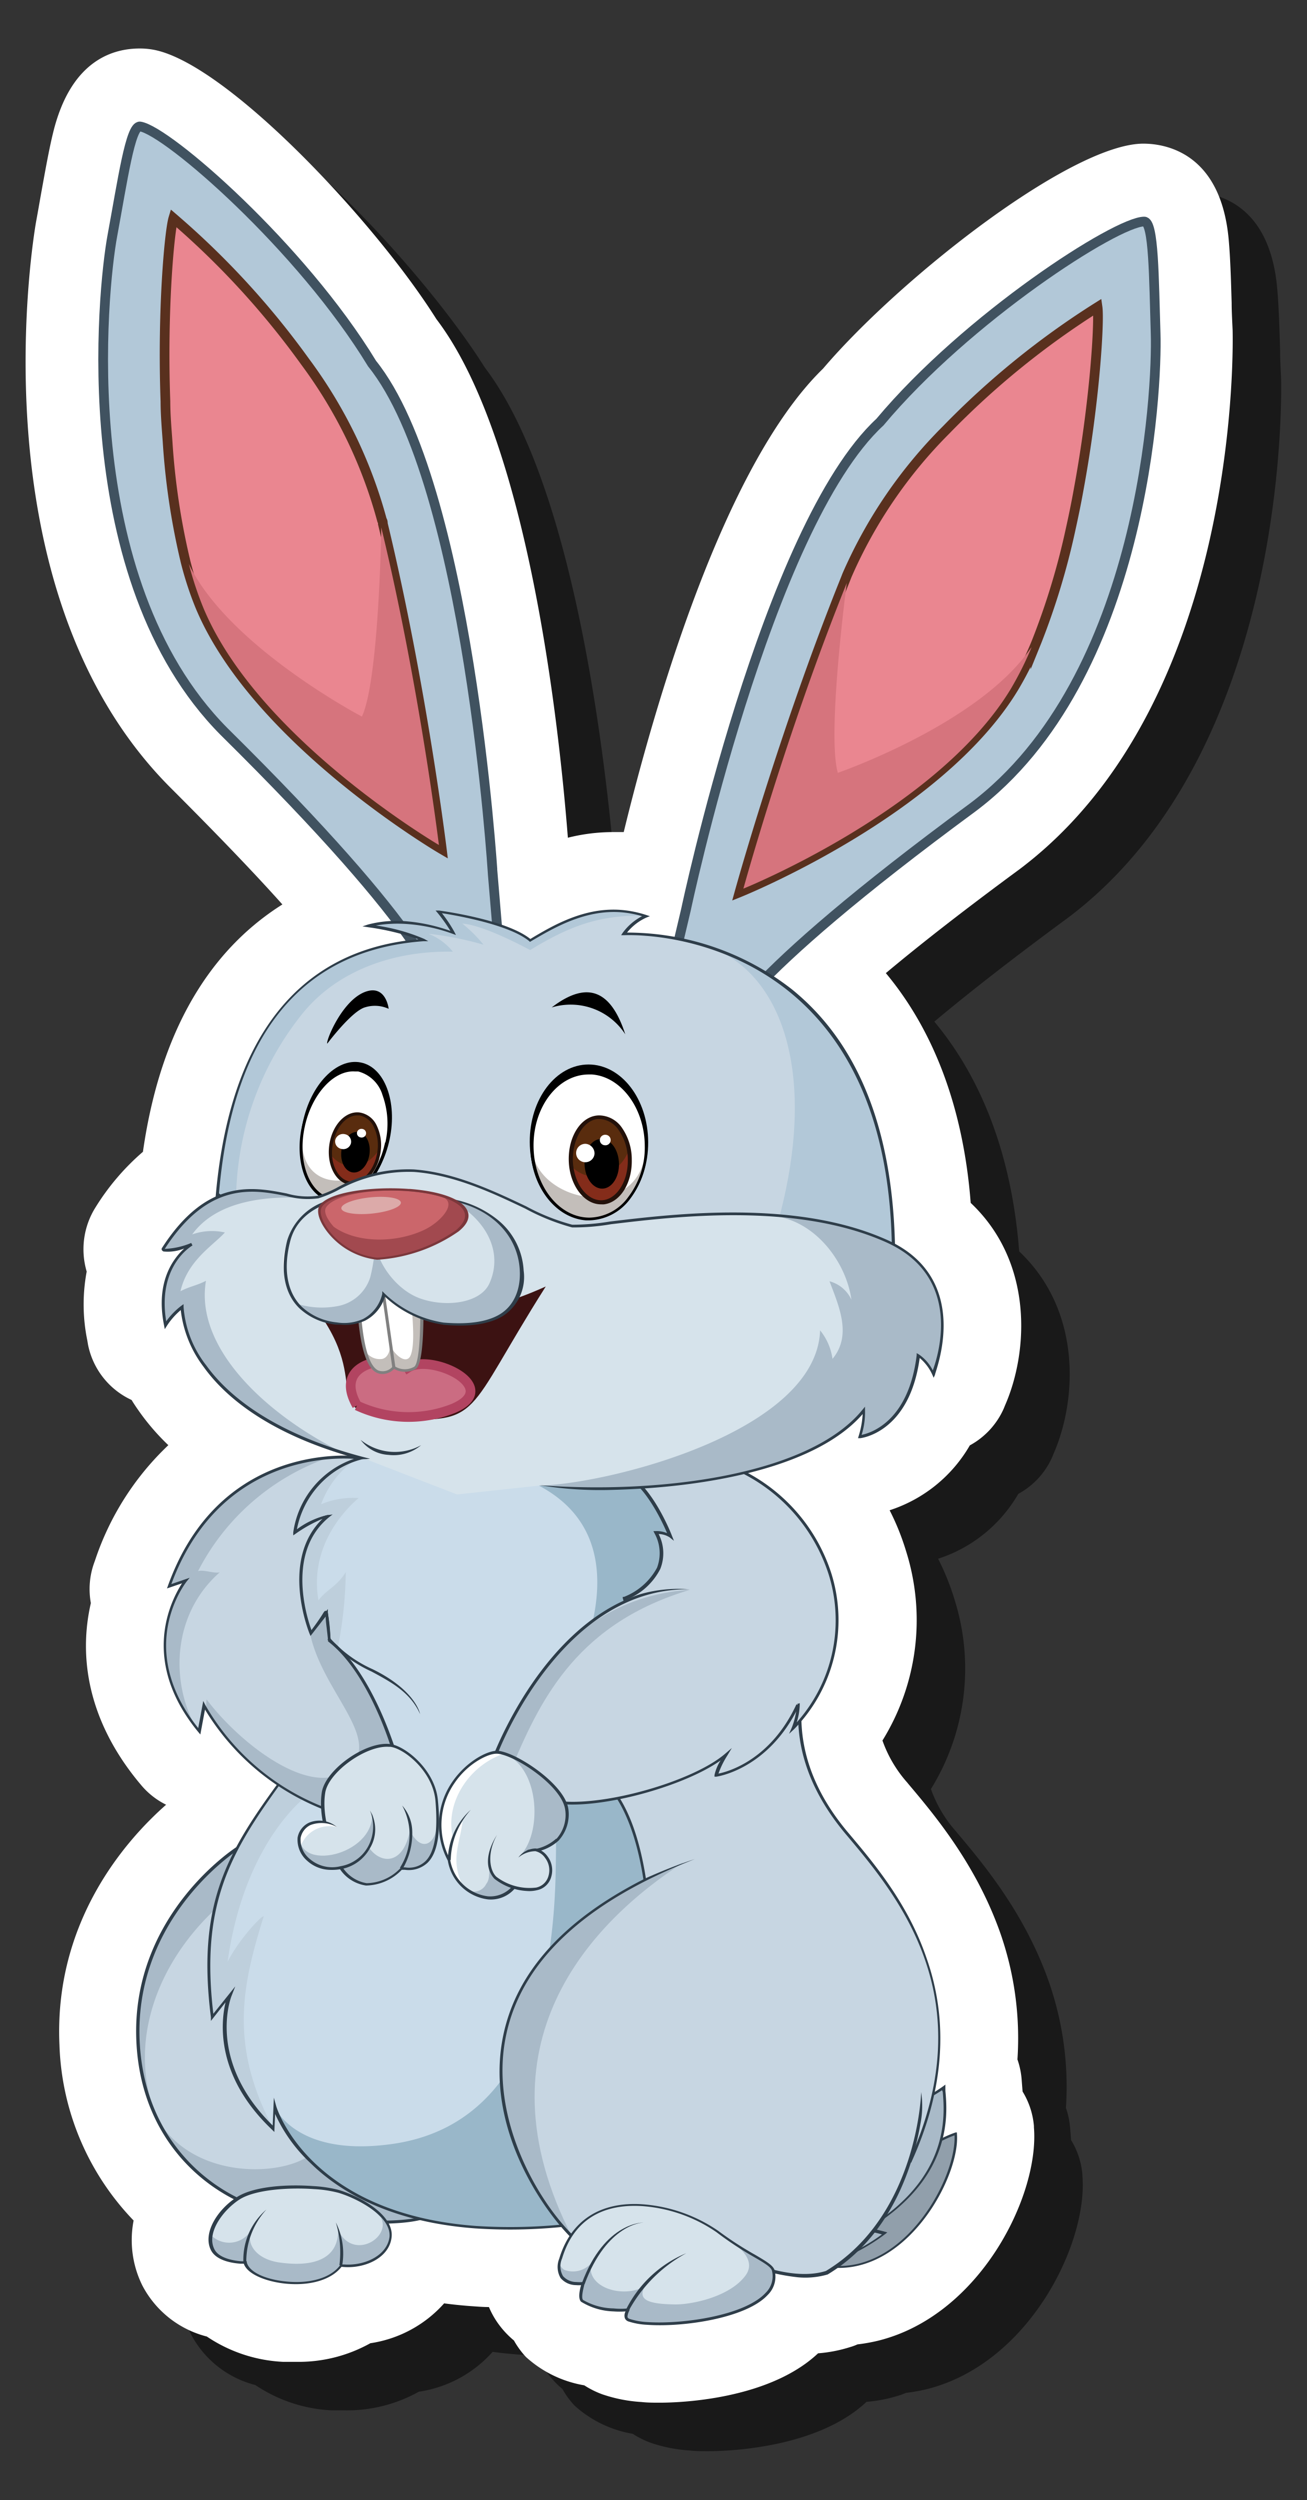 <svg id="a814d6a6-f078-4a60-9b36-416c367ff184" data-name="Layer 1" xmlns="http://www.w3.org/2000/svg" width="134.78" height="257.76" viewBox="0 0 134.78 257.76">
  <rect x="0" y="0" width="134.78" height="257.76" fill="#333333" stroke="none"/>
  <defs>
    <style>
      .b4d87698-472d-4a54-857d-a5c305b5c398 {
        opacity: 0.5;
      }

      .fc9b9785-c428-447a-9c24-c1fe8637df2d {
        fill: #fff;
      }

      .f9c5b59e-2ccf-4ef3-88a2-cec05c1b6fab {
        fill: #919fab;
      }

      .af791df4-89e0-463b-8bf4-d0ac120838da {
        fill: #2e3d49;
      }

      .a9a595e6-40ed-4d10-a8f1-c4f4076c5149 {
        fill: #a9bac8;
      }

      .aa6e55ff-e6f0-48eb-848a-b06d488d976b, .eb0e5e57-e1f2-4f7a-8457-cda76b971d85 {
        fill: #b2c8d8;
      }

      .aa6e55ff-e6f0-48eb-848a-b06d488d976b {
        stroke: #405260;
      }

      .aa6e55ff-e6f0-48eb-848a-b06d488d976b, .aaee922a-c5c8-4ff3-ac2a-671a6107e586, .b65e6780-47d2-4b6d-aa22-e4ee691a0262 {
        stroke-miterlimit: 10;
      }

      .b65e6780-47d2-4b6d-aa22-e4ee691a0262 {
        fill: #ea8690;
        stroke: #59301e;
      }

      .ee9f02e4-ecd6-473f-ba06-1261f79f8802 {
        fill: #d6747d;
      }

      .b5751130-b02a-4126-8a03-df0fda2952af {
        fill: #c7d6e2;
      }

      .e6d067e0-9550-4d58-804b-52799a1c6d3a {
        fill: #99b7c9;
      }

      .f6908e57-3b66-4380-b27c-b637a9f5dda2 {
        fill: #cadcea;
      }

      .aeb1a239-1022-42fa-8b61-d3fcde50296c {
        fill: #becfdc;
      }

      .a1c892b0-8e89-456e-a225-f649b279c9ef {
        fill: #d6e3eb;
      }

      .b9456db2-6531-447f-b397-57bec560af83 {
        fill: #8a96a1;
      }

      .abdb862f-b1a5-4c0d-aab9-1f5f463348bd {
        fill: #c3beba;
      }

      .b1240caf-9796-4287-8ed4-79181cacb7f7 {
        fill: #592c0e;
      }

      .a2e7f4aa-5ca7-498d-baa2-40daf3213652 {
        fill: #842c1a;
      }

      .bff3c3fd-df54-482c-a834-3e06798b0732 {
        fill: #23110a;
      }

      .ac5e29c6-20d2-48a7-86e2-decbf4593d0c {
        fill: #f1d8be;
      }

      .a2e2486e-376f-49cb-8d12-e678b8fcabb6 {
        fill: #3c1212;
      }

      .aaee922a-c5c8-4ff3-ac2a-671a6107e586 {
        fill: #cb6c82;
        stroke: #b24461;
      }

      .a1324f9f-3f11-404f-b110-abb20fd6dfd7 {
        fill: gray;
      }

      .bc989d07-a66a-4a65-9f6b-ce7ccc219a51 {
        fill: #a2494f;
      }

      .e9340681-ca0b-43b7-91ed-9c8924df5e4d {
        fill: #cb666b;
      }

      .be60a17a-e919-487d-9987-275ac62e805d {
        fill: #dcaaa9;
      }

      .e7a5ed47-2391-44c5-a6e9-fd06ec3a17d6 {
        fill: #7b373b;
      }
    </style>
  </defs>
  <g>
    <path class="b4d87698-472d-4a54-857d-a5c305b5c398" d="M73.05,252.72c-.66,0-1.3,0-1.9-.07a15.29,15.29,0,0,1-4.06-.8,9.31,9.31,0,0,1-1.84-.92,11.87,11.87,0,0,1-6-2.91A8.55,8.55,0,0,1,58,246.31a9.34,9.34,0,0,1-1.58-1.68,8.72,8.72,0,0,1-1-1.77c-.66,0-1.3-.06-1.92-.1-.91-.07-1.81-.16-2.7-.28a12.67,12.67,0,0,1-7.61,4.11,15.17,15.17,0,0,1-7.61,1.92c-.45,0-.91,0-1.38,0a15.38,15.38,0,0,1-7.87-2.61,10.4,10.4,0,0,1-6.66-5.28,10.55,10.55,0,0,1-.89-6.68,27.35,27.35,0,0,1-7.65-18.13c-.56-12.63,6.75-21,11-24.74a7.94,7.94,0,0,1-2.62-2.08l-.21-.25c-5.29-6.43-6.19-13-4.93-18.46a8,8,0,0,1,.34-4.15l.1-.28A28.93,28.93,0,0,1,22.36,154a23.85,23.85,0,0,1-2.93-3.37c-.31-.44-.6-.86-.86-1.29a8,8,0,0,1-4.5-5.74l-.08-.38a18.35,18.35,0,0,1-.06-7.08,8.12,8.12,0,0,1,.91-6.62,24.73,24.73,0,0,1,4.89-5.73c2-14,8-21.48,14.38-25.5C30.94,94.69,27,90.63,22.45,86.08,2,65.43,8.66,28.19,8.73,27.81c.17-.92.33-1.85.49-2.75.43-2.37.82-4.6,1.26-6.39C12.22,11.54,16.3,10,19.41,10a7.64,7.64,0,0,1,1.26.1C28.08,11.28,43.5,27.58,50,37.9,59.5,50.37,62.67,80,63.56,91.37a19.07,19.07,0,0,1,4.67-.58c.36,0,.73,0,1.09,0C72.39,78.17,79.54,53.05,89.88,43c7.89-9.27,25.52-23.14,33-23.19,2.4,0,8,1,8.82,9.84.17,1.85.24,4.15.31,6.59,0,.92.06,1.87.1,2.81,0,.38,1.14,38.2-22,55.59q-8.16,6-13.76,10.69c5,6,8,14,8.75,23.69,6.52,6.16,5.94,15.41,3.54,20.88l-.13.32a8,8,0,0,1-3.5,3.8,14.82,14.82,0,0,1-8.27,6.69,25.38,25.38,0,0,1,1.7,4.23A23.6,23.6,0,0,1,96,184.45a13.09,13.09,0,0,0,2.57,4.35l.07.09c2.78,3.29,7,8.34,9.48,15.32a32.81,32.81,0,0,1,1.8,13.12,8.21,8.21,0,0,1,.44,2.16l.09,1.15a8.07,8.07,0,0,1,1.17,3.56v.14c.58,7-5.56,19.42-16.11,22a18.27,18.27,0,0,1-2.09.37,5.34,5.34,0,0,1-.76.28,14.73,14.73,0,0,1-3.3.64C84.23,252.46,74.93,252.72,73.05,252.72Z"/>
    <path class="fc9b9785-c428-447a-9c24-c1fe8637df2d" d="M68.05,247.72c-.66,0-1.3,0-1.9-.07a15.29,15.29,0,0,1-4.06-.8,9.31,9.31,0,0,1-1.84-.92,11.87,11.87,0,0,1-6-2.91A8.55,8.55,0,0,1,53,241.31a9.34,9.34,0,0,1-1.58-1.68,8.72,8.72,0,0,1-1-1.77c-.66,0-1.3-.06-1.92-.1-.91-.07-1.81-.16-2.7-.28a12.67,12.67,0,0,1-7.61,4.11,15.17,15.17,0,0,1-7.61,1.92c-.45,0-.91,0-1.38,0a15.38,15.38,0,0,1-7.87-2.61,10.4,10.4,0,0,1-6.66-5.28,10.55,10.55,0,0,1-.89-6.68,27.35,27.35,0,0,1-7.65-18.13c-.56-12.63,6.75-21,11-24.74a7.94,7.94,0,0,1-2.62-2.08l-.21-.25c-5.29-6.43-6.19-13-4.93-18.46a8,8,0,0,1,.34-4.15l.1-.28A28.93,28.93,0,0,1,17.36,149a23.85,23.85,0,0,1-2.93-3.37c-.31-.44-.6-.86-.86-1.29a8,8,0,0,1-4.5-5.74L9,138.18a18.35,18.35,0,0,1-.06-7.08,8.12,8.12,0,0,1,.91-6.62,24.73,24.73,0,0,1,4.89-5.73c2-14,8-21.48,14.38-25.5C25.94,89.69,22,85.63,17.45,81.08-3,60.43,3.66,23.19,3.73,22.81c.17-.92.33-1.85.49-2.75.43-2.37.82-4.6,1.26-6.39C7.22,6.54,11.3,5,14.41,5a7.64,7.64,0,0,1,1.26.1C23.08,6.28,38.5,22.58,45,32.9,54.5,45.37,57.67,75,58.56,86.37a19.07,19.07,0,0,1,4.67-.58c.36,0,.73,0,1.09,0C67.39,73.17,74.54,48.05,84.88,38c7.89-9.27,25.52-23.14,33-23.19,2.4,0,8,1,8.82,9.84.17,1.85.24,4.15.31,6.59,0,.92.06,1.87.1,2.81,0,.38,1.14,38.2-22,55.59q-8.16,6-13.76,10.69c5,6,8,14,8.75,23.69,6.52,6.16,5.94,15.41,3.54,20.88l-.13.32a8,8,0,0,1-3.5,3.8,14.82,14.82,0,0,1-8.27,6.69,25.38,25.38,0,0,1,1.7,4.23A23.6,23.6,0,0,1,91,179.45a13.09,13.09,0,0,0,2.57,4.35l.07.09c2.78,3.29,7,8.34,9.48,15.32a32.81,32.81,0,0,1,1.8,13.12,8.21,8.21,0,0,1,.44,2.16l.09,1.15a8.07,8.07,0,0,1,1.17,3.56v.14c.58,7-5.56,19.42-16.11,22a18.27,18.27,0,0,1-2.09.37,5.34,5.34,0,0,1-.76.28,14.73,14.73,0,0,1-3.3.64C79.23,247.46,69.93,247.72,68.05,247.72Z"/>
    <g>
      <g>
        <path class="f9c5b59e-2ccf-4ef3-88a2-cec05c1b6fab" d="M89.11,228.34a15.38,15.38,0,0,1-4,5.29C93.22,235,98.91,224.44,98.55,220a15.35,15.35,0,0,0-1.61.67Z"/>
        <path class="af791df4-89e0-463b-8bf4-d0ac120838da" d="M97.18,220.43a1.48,1.48,0,0,1-.27.12h0L89,228.25l0,.05a15.44,15.44,0,0,1-4,5.24l-.19.16.25,0a8.57,8.57,0,0,0,3.53-.13C94.94,232,99,223.72,98.68,220l0-.14-.14,0A11.31,11.31,0,0,0,97.18,220.43Zm-8.62,12.95a8.57,8.57,0,0,1-3.19.17,15.87,15.87,0,0,0,3.85-5.15L97,220.77l.28-.12a10.74,10.74,0,0,1,1.15-.49C98.62,223.89,94.68,231.86,88.56,233.38Z"/>
        <path class="a9a595e6-40ed-4d10-a8f1-c4f4076c5149" d="M93.26,216.26a8.09,8.09,0,0,0-4.71,1.88s2.32,9.11-3.45,15.32a19.89,19.89,0,0,0,6.1-3.15s-.61-.17-1.84-.44c9.23-5.52,8.07-12.47,7.93-14.61a19.72,19.72,0,0,1-4.17,2.18A2.16,2.16,0,0,1,93.26,216.26Z"/>
        <path class="af791df4-89e0-463b-8bf4-d0ac120838da" d="M93.22,217.27a2.16,2.16,0,0,1,.15-1l.08-.18h-.2a9.17,9.17,0,0,0-1.47.23,8.09,8.09,0,0,0-3.32,1.68l0,0v.07c0,.09,2.25,9.12-3.41,15.21l-.29.31.42-.11a20.44,20.44,0,0,0,6.14-3.17l.18-.15-.22-.06s-.53-.15-1.56-.38c8.5-5.22,8-11.7,7.77-14.15,0-.16,0-.29,0-.42l0-.23-.19.15A18.57,18.57,0,0,1,93.22,217.27Zm4-1.58c.2,2.44.73,8.92-7.9,14.08l-.26.15.29.07c.79.17,1.32.3,1.6.38a20.54,20.54,0,0,1-5.45,2.85c5.14-5.89,3.4-14.2,3.2-15.05a8.08,8.08,0,0,1,3.16-1.57,8.52,8.52,0,0,1,1.23-.2,2.56,2.56,0,0,0-.08,1.07l0,.14.14-.06a20.87,20.87,0,0,0,4-2.05Z"/>
      </g>
      <path class="aa6e55ff-e6f0-48eb-848a-b06d488d976b" d="M51.81,102l-1-11.9S48.34,49.87,38.37,37.49c-7.3-12-21.09-24-23.92-24.45-1-.15-1.82,5.64-2.86,11.24S7.48,59.65,23.08,75.4c21.26,21,22.82,27,23.07,29.36Z"/>
      <path class="b65e6780-47d2-4b6d-aa22-e4ee691a0262" d="M17.06,41.38c0,1.36.12,2.74.22,4.13a73,73,0,0,0,1.76,12s0,0,0,0,.06.23.08.34a34.23,34.23,0,0,0,1.54,4.71c5.82,13.84,24.9,25,24.9,25S43.5,70.71,39.48,54c0-.12,0-.25-.09-.37A48.6,48.6,0,0,0,31.47,37.3,84.5,84.5,0,0,0,17.88,22.49C17.46,23.88,16.72,32.12,17.06,41.38Z"/>
      <path class="ee9f02e4-ecd6-473f-ba06-1261f79f8802" d="M19.48,58.16A34.16,34.16,0,0,0,21,62.74c5.67,13.49,24.26,24.38,24.26,24.38s-2-16.42-5.94-32.73h0s-.23,15.73-2,19.49c0,0-13.58-7.12-17.77-15.57C19.53,58.26,19.51,58.21,19.48,58.16Z"/>
      <path class="aa6e55ff-e6f0-48eb-848a-b06d488d976b" d="M68,105.4l2.74-11.62s8.32-39.46,20-50.26c9-10.76,24.38-20.66,27.25-20.68,1,0,1,5.85,1.18,11.54S118,70,100.29,83.26C76.18,101,73.76,106.67,73.17,108.93Z"/>
      <path class="b65e6780-47d2-4b6d-aa22-e4ee691a0262" d="M111.23,50.49c-.24,1.34-.52,2.7-.82,4.06a74.25,74.25,0,0,1-3.5,11.58s0,0,0,0l-.13.32a33.88,33.88,0,0,1-2.22,4.43C96.77,83.75,76.26,92,76.26,92S80.78,75.64,87.2,59.68l.14-.36a48.68,48.68,0,0,1,10.23-15,84.71,84.71,0,0,1,15.61-12.66C113.39,33.12,112.91,41.39,111.23,50.49Z"/>
      <path class="ee9f02e4-ecd6-473f-ba06-1261f79f8802" d="M106.38,66.73a34.11,34.11,0,0,1-2.16,4.32C96.64,83.56,76.66,91.62,76.66,91.62s4.4-16,10.66-31.51h0s-2.07,15.6-.92,19.57c0,0,14.48-5,19.86-12.8Z"/>
      <path class="a9a595e6-40ed-4d10-a8f1-c4f4076c5149" d="M24.49,190.54s-10.86,6.85-10.29,19.87c.51,11.51,8.73,16.19,13.06,17.41,2.2.63,13.77,2.25,17.2.51C21.34,219.61,24.49,190.54,24.49,190.54Z"/>
      <path class="b5751130-b02a-4126-8a03-df0fda2952af" d="M24.49,190.54s-10.86,6.85-10.29,19.87a20.53,20.53,0,0,0,1.64,7.38c4.36,8.71,18.05,6.09,17,2.49C22.56,208.36,24.49,190.54,24.49,190.54Z"/>
      <path class="a9a595e6-40ed-4d10-a8f1-c4f4076c5149" d="M24.49,190.54s-10.86,6.85-10.29,19.87a20.53,20.53,0,0,0,1.64,7.38c.09.19.19.37.29.55-3.1-7.83.21-16,6-21.43a12.17,12.17,0,0,1,2.24-1.81A37.69,37.69,0,0,1,24.49,190.54Z"/>
      <path class="af791df4-89e0-463b-8bf4-d0ac120838da" d="M26,206.14a50.32,50.32,0,0,1-1.32-15.59l0-.3-.27.17c-.11.07-10.92,7-10.35,20,.45,10.34,7.38,15.92,13.16,17.55a55.3,55.3,0,0,0,8.21,1.15h0c3.12.23,7.23.3,9.12-.65l.28-.15-.3-.11C32.64,223.72,27.86,213.73,26,206.14Zm9.49,22.68h0a54.72,54.72,0,0,1-8.14-1.13c-5.7-1.61-12.5-7.1-12.95-17.29-.51-11.66,8.31-18.41,10-19.57a50.7,50.7,0,0,0,1.35,15.37c1.91,7.59,6.66,17.56,18.43,22.14C42.15,229.12,38.36,229,35.44,228.82Z"/>
      <path class="b5751130-b02a-4126-8a03-df0fda2952af" d="M82.92,173l-21.26,7.58s1.24,15.88,2.4,26.64,17.23,19.33,29.84,15.57c7.71-16.93-1.42-27.71-6.54-33.77S81.91,177.31,82.92,173Z"/>
      <path class="af791df4-89e0-463b-8bf4-d0ac120838da" d="M87.51,189l0,0c-4.24-5-5.72-10.37-4.41-15.9l.06-.26L61.5,180.52v.1c0,.16,1.25,16,2.4,26.64.44,4.08,3,8.05,7.28,11.2a28.5,28.5,0,0,0,14.46,5.33,22.89,22.89,0,0,0,8.29-.84l.07,0,0-.06c3.34-7.34,3.87-14.42,1.55-21C93.64,196.26,90.09,192.06,87.51,189Zm6.28,33.7a22.64,22.64,0,0,1-8.12.81,28.14,28.14,0,0,1-14.3-5.28c-4.18-3.09-6.73-7-7.16-11-1.1-10.18-2.28-25.13-2.39-26.53l20.9-7.46c-1.23,5.53.29,10.87,4.52,15.89l0,0C92.56,195.44,101.4,205.92,93.79,222.7Z"/>
      <path class="b5751130-b02a-4126-8a03-df0fda2952af" d="M75.21,151.12l-11.81,1L61.09,173c7.9,7.06,21.23,2.75,21.23,2.75a7.11,7.11,0,0,1-.53,2.38,15.83,15.83,0,0,0,3.83-15.84A17.71,17.71,0,0,0,75.21,151.12Z"/>
      <path class="af791df4-89e0-463b-8bf4-d0ac120838da" d="M75.26,151h0l-11.84,1,0,.28,11.77-1a17.73,17.73,0,0,1,10.28,11.1,15.8,15.8,0,0,1-3.31,15.2,6.73,6.73,0,0,0,.31-1.78v-.2l-.21.06c-.13.05-13.33,4.2-21.08-2.71l-.2.2c7.33,6.55,19.43,3.35,21.17,2.85a7.47,7.47,0,0,1-.5,2.12l-.28.64.52-.48a16.1,16.1,0,0,0,3.86-16A18,18,0,0,0,75.26,151Z"/>
      <path class="e6d067e0-9550-4d58-804b-52799a1c6d3a" d="M64.48,164.82S70,162.73,67.69,158a2.41,2.41,0,0,1,1.47.39s-2-5.22-4.74-6.46-26.64-1.73-26.64-1.73A9.27,9.27,0,0,0,30.39,158a8.75,8.75,0,0,1,3.35-1.67s-5,3.4-1.72,12.1c1.67-2.15,1.54-2.44,1.67-2.15a16.72,16.72,0,0,1,.27,3.1c0,.57-.73,8.31-5,14.19-5.11,7-8.58,12.32-7.06,24.38l1.77-2.24s-2.78,6.79,4.53,13.73l.09-2.27s4.29,15.18,30.84,12.15c8.25-7.93,10.82-36.71,3.91-45A27.11,27.11,0,0,0,64.48,164.82Z"/>
      <path class="f6908e57-3b66-4380-b27c-b637a9f5dda2" d="M55.61,153.19c.92-.91,2-1.14,2.94-2.09-7.93-.63-20.77-.89-20.77-.89A9.27,9.27,0,0,0,30.39,158a8.75,8.75,0,0,1,3.35-1.67s-5,3.4-1.72,12.1c1.67-2.15,1.54-2.44,1.67-2.15a16.72,16.72,0,0,1,.27,3.1c0,.57-.73,8.31-5,14.19-5.11,7-8.58,12.32-7.06,24.38l1.77-2.24s-2.78,6.79,4.53,13.73l.09-2.27s2.05,5.1,11.59,3.95c8.8-1,17.09-7.46,17.43-28.49.07-3.81.12-9.77-1.2-13.65C56,178.53,68.83,160.23,55.61,153.19Z"/>
      <path class="aeb1a239-1022-42fa-8b61-d3fcde50296c" d="M33.11,155.09a9.7,9.7,0,0,1,3.46-4.55,9.11,9.11,0,0,0-6.18,7.5,8.75,8.75,0,0,1,3.35-1.67s-5,3.4-1.72,12.1c1.67-2.15,1.54-2.44,1.67-2.15a16.72,16.72,0,0,1,.27,3.1c0,.57-.73,8.31-5,14.19-5.11,7-8.58,12.32-7.06,24.38l1.77-2.24s-2.78,6.79,4.53,13.73c-4.63-8.67-3.19-14.89-1-21.92-.38.05-2.67,2.58-3.73,4.71,1.74-12.39,8-16.91,8-17,.67-9,4-12.63,4.19-23.19-.91,1.5-2,1.8-2.82,2.92-.86-5,2-8.71,4.14-10.55A8.58,8.58,0,0,0,33.11,155.09Z"/>
      <path class="af791df4-89e0-463b-8bf4-d0ac120838da" d="M64.66,164.9a6.66,6.66,0,0,0,3.43-3.14,4.35,4.35,0,0,0-.17-3.6,2.16,2.16,0,0,1,1.14.35l.44.35-.2-.5c-.08-.22-2.07-5.3-4.81-6.55-.74-.34-2.91-.63-6.65-.91-7.88-.58-19.94-.83-20.09-.83a9.48,9.48,0,0,0-7.51,8l0,.34.29-.21a11.2,11.2,0,0,1,2.68-1.47c-1.18,1.17-3.91,4.83-1.28,11.84l.1.25.17-.21a24,24,0,0,0,1.41-2l0,0a19.36,19.36,0,0,1,.22,2.9c0,.33-.64,8.16-5,14.12C23.44,191,20.27,196.29,21.75,208l0,.36,1.51-1.92c-.47,2-1.1,7.54,4.79,13.13l.24.24.08-1.86A15.88,15.88,0,0,0,32,223c2.74,2.71,7.92,6.08,17,6.75a54,54,0,0,0,10.14-.28h.05l0,0c3.85-3.69,6.8-12.3,7.69-22.45s-.53-18.78-3.71-22.66A27.49,27.49,0,0,0,64.66,164.9Zm2,42.08c-.88,10.06-3.78,18.58-7.56,22.25a55.29,55.29,0,0,1-10,.27c-17.27-1.27-20.58-12.22-20.61-12.33l-.25-.9-.12,2.87c-6.85-6.71-4.28-13.28-4.25-13.34l.39-1L22,207.62c-1.35-11.37,1.78-16.64,7.08-23.93,4.38-6,5-13.92,5-14.26a17.51,17.51,0,0,0-.28-3.16c0-.09-.08-.18-.2-.19s-.17.07-.33.33-.52.82-1.23,1.76c-3-8.31,1.71-11.66,1.76-11.69l.51-.34-.62.09a8.23,8.23,0,0,0-3.13,1.49,9.18,9.18,0,0,1,7.19-7.36c.12,0,12.16.25,20,.82,3.65.27,5.85.57,6.54.89,2.21,1,4,4.8,4.5,6a2.73,2.73,0,0,0-1.18-.21h-.23l.1.2a4.23,4.23,0,0,1,.27,3.58,6.59,6.59,0,0,1-3.4,3l-.13,0,0,.13a27.24,27.24,0,0,1-1.44,19.45l0,.07.05.07C66.09,188.25,67.51,196.89,66.62,207Z"/>
      <path class="b5751130-b02a-4126-8a03-df0fda2952af" d="M71.54,191.53c-31.08,12.13-17.94,34-12.44,39.18,7.47-2.29,13.93.81,16,1.75s6.7,2.91,10.16,1.81c9.68-5.83,9.88-18.69,9.88-18.69Z"/>
      <path class="a9a595e6-40ed-4d10-a8f1-c4f4076c5149" d="M59,230.63C48.77,210.72,61,198.13,70.5,192,40.92,204.1,53.53,225.34,59,230.63Z"/>
      <path class="af791df4-89e0-463b-8bf4-d0ac120838da" d="M85.17,234.14c-2.4.75-5.77.14-10-1.81l-.15-.07c-2.11-1-8.53-3.92-15.84-1.71-3.67-3.52-8.77-12.18-7-20.66,1.58-7.66,8.13-13.79,19.48-18.22a53.34,53.34,0,0,0-5.12,2c-8.38,4.22-13.3,9.66-14.65,16.21-2,9.74,4.5,18.45,7.18,21l.06.06.09,0c7.23-2.23,13.6.7,15.7,1.66l.15.07a21.36,21.36,0,0,0,7.19,2.12,8.23,8.23,0,0,0,3.09-.29l0,0c6.64-4,8.85-11.37,9.58-15.6a9.44,9.44,0,0,0,.06-3.21C95,215.7,94.65,228.41,85.17,234.14Z"/>
      <path class="a9a595e6-40ed-4d10-a8f1-c4f4076c5149" d="M74,230.07c-3.31-2.53-13.6-5.69-16.14,2.8-.92,3,2.31,2.59,2.31,2.59s-.47,1.4-.1,1.77c.53.52,2.92,1.11,4.74.89-.37.59-.27.94.1,1.08,3.11,1.13,16-.2,14.88-5C79.56,233.29,77.21,232.57,74,230.07Z"/>
      <path class="a1c892b0-8e89-456e-a225-f649b279c9ef" d="M75.2,231c-.4-.27-.81-.57-1.24-.9-3.31-2.53-13.6-5.69-16.14,2.8a2.58,2.58,0,0,0-.12.5,1.28,1.28,0,0,0,.48.62,2.51,2.51,0,0,0,2.76-.65c-.49,2.52,3.34,3.62,5.54,2.36-.62,1.22-.08,1.83,3.2,1.86,1.77,0,5.63-.82,7.21-3C78,233.06,76.25,231.63,75.2,231Z"/>
      <path class="af791df4-89e0-463b-8bf4-d0ac120838da" d="M77.88,232.48A35.23,35.23,0,0,1,74.06,230a15.87,15.87,0,0,0-7.71-2.73c-4.42-.33-7.5,1.66-8.68,5.6a2.27,2.27,0,0,0,.14,2,2.11,2.11,0,0,0,1.6.73,3,3,0,0,0,.51,0c-.13.45-.34,1.37,0,1.71a6.77,6.77,0,0,0,3.34,1,8.68,8.68,0,0,0,1.25,0,.9.9,0,0,0-.08.68.59.59,0,0,0,.39.36,7.24,7.24,0,0,0,1.92.34c3.66.27,10.2-.67,12.42-3.07a2.64,2.64,0,0,0,.74-2.48C79.79,233.6,79.07,233.18,77.88,232.48Zm1.06,3.93c-2.17,2.34-8.58,3.24-12.18,3a7.18,7.18,0,0,1-1.84-.33.32.32,0,0,1-.21-.18c0-.11,0-.31.19-.68l.06-.35-.21.13a7.12,7.12,0,0,1-1.47,0,6.47,6.47,0,0,1-3.15-.87c-.21-.21,0-1.08.14-1.63l.08-.22-.24,0a3.56,3.56,0,0,1-.67,0,1.83,1.83,0,0,1-1.38-.61,2,2,0,0,1-.1-1.81c1.46-4.87,5.36-5.62,8.37-5.4a15.46,15.46,0,0,1,7.54,2.67,35.61,35.61,0,0,0,3.85,2.55c1.09.63,1.8,1.05,1.89,1.45A2.39,2.39,0,0,1,78.94,236.41Z"/>
      <path class="af791df4-89e0-463b-8bf4-d0ac120838da" d="M60,235.41l.28.1c2.31-6.25,6-6.36,6.07-6.36S62.37,229,60,235.41Z"/>
      <path class="af791df4-89e0-463b-8bf4-d0ac120838da" d="M64.5,238.24l.27.12a14.78,14.78,0,0,1,6-6.05A12.13,12.13,0,0,0,64.5,238.24Z"/>
      <path class="a9a595e6-40ed-4d10-a8f1-c4f4076c5149" d="M34.87,225.92c-1.92-.57-7.86-.87-10.33.71-1.8,1.14-3.52,3.55-2.65,5.3.68,1.36,3.36,1.34,3.36,1.34.5,2.08,7.68,3.32,9.9.3,2.14.3,4.92-.73,5.09-3S36.78,226.48,34.87,225.92Z"/>
      <path class="a1c892b0-8e89-456e-a225-f649b279c9ef" d="M34.79,225.89c-1.91-.57-7.85-.86-10.33.71a6.44,6.44,0,0,0-2.82,3.72,2.64,2.64,0,0,0,4.29-.44c-.62,1.57.59,3,2.72,3.36,3.38.52,6.24-.14,6.22-3.32,1.54,3.22,5.51.77,4.41-1.28A9.13,9.13,0,0,0,34.79,225.89Z"/>
      <path class="af791df4-89e0-463b-8bf4-d0ac120838da" d="M34.91,225.78a13.35,13.35,0,0,0-2.59-.39c-2.64-.2-6.1,0-7.87,1.12-2,1.26-3.58,3.72-2.7,5.48.54,1.07,2.14,1.34,3.05,1.4l.34,0c.4,1.17,2.57,1.93,4.58,2.08,2.45.18,4.5-.48,5.5-1.76,2.29.27,5-.89,5.17-3.14S37.12,226.44,34.91,225.78Zm.59,7.69-.32,0h-.1l0,.07c-.92,1.25-2.9,1.89-5.29,1.71s-4.11-1-4.34-2l0-.11h-.12l-.43,0c-.68-.05-2.31-.27-2.79-1.24-.87-1.72.95-4.08,2.59-5.13s5.2-1.25,7.68-1.07a12.5,12.5,0,0,1,2.52.38c1.79.53,5.43,2.33,5.27,4.52C39.94,232.56,37.59,233.62,35.5,233.47Z"/>
      <path class="af791df4-89e0-463b-8bf4-d0ac120838da" d="M25.1,233.27h.3a7.9,7.9,0,0,1,2.07-5.46A6.78,6.78,0,0,0,25.1,233.27Z"/>
      <path class="af791df4-89e0-463b-8bf4-d0ac120838da" d="M35,233.55l.29,0a7.15,7.15,0,0,0-.66-4.42A10.6,10.6,0,0,1,35,233.55Z"/>
      <path class="b5751130-b02a-4126-8a03-df0fda2952af" d="M51.23,180.65l7,5.26c5,.3,13.56-2.34,16.61-5a6.29,6.29,0,0,0-1,2.1s5.28-.62,8.43-7.26l-11.22-12C57.65,163.53,51.23,180.65,51.23,180.65Z"/>
      <path class="a9a595e6-40ed-4d10-a8f1-c4f4076c5149" d="M51.23,180.65l1.69,1.26c2.95-7,6.82-14.6,18.24-18C56.13,164.84,51.23,180.65,51.23,180.65Z"/>
      <path class="af791df4-89e0-463b-8bf4-d0ac120838da" d="M74.09,182.86A8.86,8.86,0,0,1,75,181l.47-.78-.7.6c-3.12,2.68-11.55,5.2-16.45,4.93l-6.91-5.17c.55-1.37,7-16.91,19.69-16.72a14.2,14.2,0,0,0-5.06.5c-10,3.24-14.89,16.07-15,16.22l0,.1,7.16,5.35h0c4.66.28,12.56-2,16.11-4.53a4.69,4.69,0,0,0-.63,1.51v.17l.18,0s5.4-.7,8.55-7.34l-.28-.12C79.47,181.45,75.1,182.66,74.09,182.86Z"/>
      <path class="a9a595e6-40ed-4d10-a8f1-c4f4076c5149" d="M34,169.14c-.14-1.58-.29-2.87-.29-2.87L32,168.4s-3.29-7.85,1.7-12c-1.08.06-3.35,1.67-3.35,1.67s.29-5.47,6.74-7.71c0,0-14.22-2.09-19.71,13.23l1.7-.59s-5.7,6.91,1.41,15.54l.5-2.67a24.23,24.23,0,0,0,14.06,11.21c.75-2.93,5.4-6.93,5.4-6.93S38.2,172.39,34,169.14Z"/>
      <path class="b5751130-b02a-4126-8a03-df0fda2952af" d="M33.74,156.37c-1.08.06-3.35,1.67-3.35,1.67s.29-5.47,6.74-7.71c0,0-14.22-2.09-19.71,13.23l1.7-.59s-5.7,6.91,1.41,15.54l.5-2.67a3.3,3.3,0,0,0,.2.37l.07-1c3.75,4.95,11.51,10.7,15,6.8,2.81-3.12-3.29-7.9-4.37-13.83C31.48,166.93,29.23,160.15,33.74,156.37Z"/>
      <path class="a9a595e6-40ed-4d10-a8f1-c4f4076c5149" d="M17.42,163.56l1.7-.59s-5.52,6.7,1.09,15.14c-2.64-4.68-2.47-11.68,2.45-16-.56.15-1.68-.31-2.24-.12A24,24,0,0,1,33.83,150.3C29.29,150.67,21.24,152.9,17.42,163.56Z"/>
      <path class="b9456db2-6531-447f-b397-57bec560af83" d="M38,182.62l.34-.37-.45,0A3.38,3.38,0,0,1,38,182.62Z"/>
      <path class="af791df4-89e0-463b-8bf4-d0ac120838da" d="M34.1,169.07c-.13-1.54-.28-2.8-.29-2.81l0-.37-1.68,2.21c-.5-1.36-2.61-8,1.75-11.63l.33-.27-.44,0a9.43,9.43,0,0,0-3.16,1.51,9.36,9.36,0,0,1,6.61-7.27l.55-.19-.58-.08-.56-.06c-2.36-.17-14.39-.34-19.31,13.38l-.1.28,1.55-.53c-1,1.56-4.49,7.85,1.68,15.34l.21.25.48-2.57a24.91,24.91,0,0,0,13.95,10.91l.15,0,0-.15c.72-2.85,5.31-6.81,5.35-6.85l.07-.06,0-.09C40.61,180,38.3,172.33,34.1,169.07Zm.89,17.8a24.24,24.24,0,0,1-13.82-11.08l-.21-.42-.52,2.8c-6.63-8.32-1.26-15-1.2-15.11l.32-.39-1.89.65c4.86-13.1,16.36-13.08,18.83-12.91A9.39,9.39,0,0,0,30.24,158l0,.3.26-.18a14.47,14.47,0,0,1,2.76-1.53c-4.43,4.28-1.37,11.76-1.34,11.84l.1.24,1.56-2c0,.5.16,1.44.25,2.5v.06l0,0c3.93,3,6.2,10,6.46,10.83C39.73,180.59,35.79,184.11,35,186.87Z"/>
      <path class="af791df4-89e0-463b-8bf4-d0ac120838da" d="M38.43,172.1A12.85,12.85,0,0,1,34,168.85l-.23.18a14.14,14.14,0,0,0,4.55,3.31c2.06,1.11,4,2.15,5,4.38C43.32,176.72,42.9,174.29,38.43,172.1Z"/>
      <path class="a9a595e6-40ed-4d10-a8f1-c4f4076c5149" d="M40.24,180c-2.35-.31-6.51,2.48-6.9,4.83-.54,3.34,1.6,7.42,1.6,7.42s2.09,4.32,6.44.42c1.63.22,4.35.15,3.62-7C44.69,182.51,41.73,180.16,40.24,180Z"/>
      <path class="a1c892b0-8e89-456e-a225-f649b279c9ef" d="M45,185.6c-.31-3.09-3.27-5.44-4.76-5.64-2.35-.31-6.51,2.48-6.9,4.83a12.68,12.68,0,0,0,1.09,6.3,2.59,2.59,0,0,0,3.24-1.29c1,2.35,3.85,2.94,4.6-1.08,1.21,2.5,2.95,1.4,2.84-1.44C45.1,186.77,45.06,186.21,45,185.6Z"/>
      <path class="af791df4-89e0-463b-8bf4-d0ac120838da" d="M40.26,179.82c-2.51-.34-6.68,2.62-7.07,4.94-.54,3.35,1.53,7.34,1.61,7.51a3.91,3.91,0,0,0,2.94,2.13h0a5.2,5.2,0,0,0,3.69-1.62l.33,0a2.84,2.84,0,0,0,2.3-.7c1.07-1,1.43-3.17,1.09-6.53C44.83,182.42,41.76,180,40.26,179.82Zm3.58,12.1a2.46,2.46,0,0,1-2.06.61l-.39,0h-.07l0,.05a4.93,4.93,0,0,1-3.51,1.58,3.68,3.68,0,0,1-2.69-2s-2.11-4.09-1.58-7.34c.35-2.12,4.22-4.9,6.58-4.72h.15c1.42.19,4.33,2.49,4.63,5.51C45.18,188.84,44.84,191,43.84,191.92Z"/>
      <path class="af791df4-89e0-463b-8bf4-d0ac120838da" d="M41.47,186.15a6.31,6.31,0,0,1-.23,6.42l.27.13a7.22,7.22,0,0,0,1-3.94A4.12,4.12,0,0,0,41.47,186.15Z"/>
      <path class="a9a595e6-40ed-4d10-a8f1-c4f4076c5149" d="M34.72,188.37c-2.2-1-3.59-.23-3.83,1.11s1.16,3.64,4.25,3.09a4.3,4.3,0,0,0,3.14-5.88Z"/>
      <path class="a1c892b0-8e89-456e-a225-f649b279c9ef" d="M36.16,187.31l-1.39,1c-1.87-1.11-3.92-.23-3.88,1.13.11,3.65,8.14,1.61,7.45-2.85Z"/>
      <path class="fc9b9785-c428-447a-9c24-c1fe8637df2d" d="M34.68,188.31c-1.84-1-4.33-.38-3.66,2a3.15,3.15,0,0,1,3.73-1.93S34.71,188.36,34.68,188.31Z"/>
      <path class="af791df4-89e0-463b-8bf4-d0ac120838da" d="M37.94,190.41a4,4,0,0,1-2.83,2,3.54,3.54,0,0,1-3.19-.77A2.55,2.55,0,0,1,31,189.5a1.86,1.86,0,0,1,1-1.33,3.25,3.25,0,0,1,2.74.2,2.79,2.79,0,0,0-2.87-.45,2.1,2.1,0,0,0-1.18,1.53,2.86,2.86,0,0,0,1,2.41,3.6,3.6,0,0,0,2.21.92,5.4,5.4,0,0,0,1.25-.07,4.25,4.25,0,0,0,3-2.16,3.75,3.75,0,0,0,0-3.88A4.32,4.32,0,0,1,37.94,190.41Z"/>
      <path class="a9a595e6-40ed-4d10-a8f1-c4f4076c5149" d="M51.23,180.65c-1.9,0-8.09,4.29-4.9,11.14.84,3.83,4.81,5.05,6.71,2.77,1.05-.95,1.44-3.7,1.44-3.7s4.32,0,4-4.32C58.1,184,53,180.67,51.23,180.65Z"/>
      <path class="a1c892b0-8e89-456e-a225-f649b279c9ef" d="M51.23,180.65c-1.89-.24-8.09,4.29-4.9,11.14a5.17,5.17,0,0,0,1.87,3.07,1.41,1.41,0,0,0,1.95-.64c.66-.8-.08-2.55.62-3.92a3.37,3.37,0,0,0,2.29,4.24,6.23,6.23,0,0,0,1.26-2.86c-.31-.13-.39,0-.79-.23C56.23,188.8,55.5,181.2,51.23,180.65Z"/>
      <path class="fc9b9785-c428-447a-9c24-c1fe8637df2d" d="M46.33,191.79a5.39,5.39,0,0,0,1.37,2.62c-1.25-2.72-.32-4.14,0-6.61a17,17,0,0,0-1,1.63c-.82-3.44,1.52-7.3,5.17-8.59a1.29,1.29,0,0,0-.61-.19C49.44,180.42,43.14,184.94,46.33,191.79Z"/>
      <path class="af791df4-89e0-463b-8bf4-d0ac120838da" d="M51.34,180.51h-.11c-1,0-3.11,1.08-4.56,3.16a7.81,7.81,0,0,0-.49,8.16,4.81,4.81,0,0,0,4.14,4,3.26,3.26,0,0,0,2.82-1.18c1-.87,1.38-3.11,1.47-3.66a4.67,4.67,0,0,0,3-1.23,4,4,0,0,0,1-3.25C58.25,183.94,53.22,180.65,51.34,180.51Zm6,9.07a4.5,4.5,0,0,1-2.91,1.14l-.07.08-.08,0s-.4,2.71-1.41,3.63a3,3,0,0,1-2.58,1.08,4.51,4.51,0,0,1-3.87-3.79v0a7.56,7.56,0,0,1,.47-7.91c1.36-2,3.41-3,4.3-3h.09c1.81.13,6.64,3.29,7,5.75A3.68,3.68,0,0,1,57.39,189.58Z"/>
      <path class="a1c892b0-8e89-456e-a225-f649b279c9ef" d="M55.22,190.72a2.34,2.34,0,0,0-1.75.81l-2.32-2.41c-1,1.74-.88,3.7,0,4.48s4.89,2.35,5.61-.16A2.16,2.16,0,0,0,55.22,190.72Z"/>
      <path class="a1c892b0-8e89-456e-a225-f649b279c9ef" d="M53.53,191.5l-2.38-2.38c-1,1.74-.88,3.7,0,4.48a5.35,5.35,0,0,0,1.78.93c1.79.4,2.19-1.16,1.88-1.87A2.15,2.15,0,0,0,53.53,191.5Z"/>
      <path class="af791df4-89e0-463b-8bf4-d0ac120838da" d="M55.23,190.58a2.27,2.27,0,0,0-1.78.94,2.78,2.78,0,0,1,1.76-.66,1.64,1.64,0,0,1,1,.69,2.07,2.07,0,0,1,.35,1.86,1.66,1.66,0,0,1-1.26,1.2,5.65,5.65,0,0,1-4.11-1.11c-.75-.7-.95-2.55.06-4.31,0,0-1.9,2.7-.27,4.51a5.93,5.93,0,0,0,3.3,1.26,3.33,3.33,0,0,0,1.1-.08,1.91,1.91,0,0,0,1.47-1.4,2.37,2.37,0,0,0-.39-2.09A2,2,0,0,0,55.23,190.58Z"/>
      <path class="af791df4-89e0-463b-8bf4-d0ac120838da" d="M46.18,191.78l.3,0a8,8,0,0,1,2.07-5.19A7.1,7.1,0,0,0,46.18,191.78Z"/>
      <path class="eb0e5e57-e1f2-4f7a-8457-cda76b971d85" d="M64.36,96.31a5.59,5.59,0,0,1,2.24-1.83c-4.85-1.6-8.72.57-11.94,2.47-2.41-2-9.41-3-9.41-3a14.75,14.75,0,0,1,1.5,2.17c-5.2-1.87-8.75-.71-8.75-.71s4.09.58,5.68,1.48C25.31,98.2,23,116,22.43,123.1c0,0,13.69,12.24,69.71,5.13C91.44,94.75,64.36,96.31,64.36,96.31Z"/>
      <path class="b5751130-b02a-4126-8a03-df0fda2952af" d="M80.38,125.44c3.8-14.39.48-24.79-7-27.73a27.08,27.08,0,0,0-9-1.4,5.59,5.59,0,0,1,2.24-1.83c-4.85-1.6-8.72.57-11.94,2.47-2.41-2-9.41-3-9.41-3a14.75,14.75,0,0,1,1.5,2.17c-5.2-1.87-8.75-.71-8.75-.71s4.09.58,5.68,1.48C25.31,98.2,23,116,22.43,123.1c0,0,12.63,11.29,63.23,5.88C83.93,126.7,83.48,125.16,80.38,125.44Z"/>
      <path class="eb0e5e57-e1f2-4f7a-8457-cda76b971d85" d="M54.66,97c-2.41-2-9.41-3-9.41-3a14.75,14.75,0,0,1,1.5,2.17c-5.2-1.87-8.75-.71-8.75-.71s4.09.58,5.68,1.48C25.31,98.2,23,116,22.43,123.1c0,0,.76.41,1.91,1.06a31.08,31.08,0,0,1,6.82-19.62C34.81,100,40.7,98,46.7,98.12a6.1,6.1,0,0,0-2.52-1.85,34,34,0,0,1,5.68,1.13,14.43,14.43,0,0,0-2.19-2.18c2.39.18,7,2.75,7,2.73,4.12-2.5,7.06-3.58,11.61-3.55C61.6,93,57.82,95.09,54.66,97Z"/>
      <path class="af791df4-89e0-463b-8bf4-d0ac120838da" d="M81.66,102a27.65,27.65,0,0,0-17-5.85,5.43,5.43,0,0,1,2-1.55l.36-.14-.37-.12A11.33,11.33,0,0,0,64,93.81c-3.75-.27-6.95,1.58-9.31,3-2.48-2-9.11-2.89-9.4-2.93l-.37,0,.24.28a17,17,0,0,1,1.29,1.82A17.82,17.82,0,0,0,42.05,95a11.68,11.68,0,0,0-4.1.32l-.57.19.6.09a26.83,26.83,0,0,1,5.17,1.24c-12.47,1.1-19.54,10.3-20.92,26.64l.13.1.06.18c.06.05,6.26,5,26.74,6.46,12,.89,26.47.27,43-1.83l.13,0v-.12C92,116.33,88.47,107.51,81.66,102ZM49.18,129.92c-19.36-1.42-25.95-6.36-26.6-6.88,1.4-16.36,8.5-25.1,21.11-26l.47,0-.4-.23a19.48,19.48,0,0,0-5-1.39A13.31,13.31,0,0,1,42,95.27a17.2,17.2,0,0,1,4.66,1l.36.13-.17-.33a14.37,14.37,0,0,0-1.28-1.92c1.46.23,6.93,1.17,9,2.88l.08.08.1-.06c2.33-1.37,5.51-3.25,9.22-3a10.48,10.48,0,0,1,2.24.41,5.8,5.8,0,0,0-2,1.72l-.16.24.3,0a20,20,0,0,1,2.19.06c5.81.42,24.79,4,25.42,31.59C75.53,130.19,61.13,130.8,49.18,129.92Z"/>
      <g>
        <path d="M60.7,109.75c-3.37,0-6.09,3.55-6.07,8s2.77,8,6.14,8,6.09-3.55,6.07-8S64.07,109.76,60.7,109.75Z"/>
        <path class="abdb862f-b1a5-4c0d-aab9-1f5f463348bd" d="M60.7,110.64c-3.26,0-5.87,3.35-5.86,7.5s2.67,7.53,5.92,7.55,5.87-3.35,5.86-7.5S64,110.65,60.7,110.64Z"/>
        <path class="fc9b9785-c428-447a-9c24-c1fe8637df2d" d="M60.7,110.64c-3.26,0-5.9,3.35-5.86,7.5.06,5.78,11.41,8.26,11.78,0C66.8,114,64,110.65,60.7,110.64Z"/>
        <path d="M60.69,110.5c-3.32,0-6,3.42-6,7.64,0,4.07,2.54,7.44,5.74,7.68h.33A5.4,5.4,0,0,0,65,123.58a8.77,8.77,0,0,0,1.73-5.39C66.75,114,64.05,110.52,60.69,110.5Zm4.1,12.91a5.06,5.06,0,0,1-4,2.13c-3.18,0-5.75-3.34-5.77-7.4s2.54-7.37,5.71-7.36l.31,0c3,.22,5.44,3.47,5.45,7.39A8.4,8.4,0,0,1,64.79,123.41Z"/>
      </g>
      <g>
        <path d="M37.18,109.54c-2.46-.48-5.13,2.27-5.95,6.16s.51,7.44,3,7.92,5.13-2.27,5.95-6.16S39.65,110,37.18,109.54Z"/>
        <path class="abdb862f-b1a5-4c0d-aab9-1f5f463348bd" d="M37,110.34c-2.38-.47-4.93,2.13-5.7,5.79s.52,7,2.89,7.49,4.92-2.13,5.7-5.8S39.37,110.81,37,110.34Z"/>
        <path class="fc9b9785-c428-447a-9c24-c1fe8637df2d" d="M37,110.34c-2.38-.47-5.06,2.1-5.7,5.79-1.33,7.7,7.4,6.64,8.59,1.69C40.77,114.18,39.37,110.81,37,110.34Z"/>
        <g>
          <g>
            <path class="b1240caf-9796-4287-8ed4-79181cacb7f7" d="M37.07,114.85c-1.37-.17-2.69,1.29-3,3.27s.64,3.71,2,3.88,2.69-1.29,2.95-3.26S38.44,115,37.07,114.85Z"/>
            <path class="a2e7f4aa-5ca7-498d-baa2-40daf3213652" d="M37.3,120.06A2.76,2.76,0,0,1,34.08,119c.06,1.6.88,2.89,2.05,3,1.37.18,2.69-1.29,2.95-3.26l0-.22A3.72,3.72,0,0,1,37.3,120.06Z"/>
            <path d="M36.93,116.71c-.8-.1-1.57.76-1.72,1.91s.37,2.16,1.17,2.26,1.57-.75,1.72-1.9S37.73,116.81,36.93,116.71Z"/>
            <path class="bff3c3fd-df54-482c-a834-3e06798b0732" d="M37.09,114.7c-1.48-.19-2.87,1.34-3.14,3.4s.7,3.88,2.16,4.06l.24,0c1.39,0,2.64-1.47,2.9-3.42a4.67,4.67,0,0,0-.41-2.71A2.34,2.34,0,0,0,37.09,114.7Zm1.83,4c-.25,1.86-1.49,3.29-2.77,3.13S34,120,34.29,118.14,35.65,115,36.86,115h.19a2.05,2.05,0,0,1,1.49,1.18A4.39,4.39,0,0,1,38.92,118.72Z"/>
          </g>
          <path class="fc9b9785-c428-447a-9c24-c1fe8637df2d" d="M35.58,116.94a.83.83,0,0,0-1,.57.78.78,0,0,0,.61.94.81.81,0,0,0,1-.57A.78.78,0,0,0,35.58,116.94Z"/>
          <path class="fc9b9785-c428-447a-9c24-c1fe8637df2d" d="M37.39,116.4a.47.47,0,0,0-.57.33.45.45,0,0,0,.36.54.46.46,0,0,0,.56-.33A.45.45,0,0,0,37.39,116.4Z"/>
        </g>
        <path d="M37,110.2l-.37,0c-2.38-.17-4.75,2.39-5.51,6-.79,3.73.56,7.17,3,7.65l.37,0h0c2.38.17,4.75-2.39,5.51-6a9,9,0,0,0-.28-5A3.85,3.85,0,0,0,37,110.2Zm2.71,7.59c-.71,3.38-3,5.89-5.19,5.73l-.33,0c-2.29-.45-3.53-3.73-2.77-7.32.71-3.37,3-5.89,5.19-5.73l.33,0a3.56,3.56,0,0,1,2.51,2.45A8.67,8.67,0,0,1,39.74,117.79Z"/>
      </g>
      <g>
        <path class="b1240caf-9796-4287-8ed4-79181cacb7f7" d="M61.81,115.16c-1.68,0-3,2-3,4.43S60.32,124,62,123.94s3-2,3-4.43S63.49,115.14,61.81,115.16Z"/>
        <path class="a2e7f4aa-5ca7-498d-baa2-40daf3213652" d="M65,119.51a6.14,6.14,0,0,0-.12-1.06,4.12,4.12,0,0,1-3.08,2.8,3.16,3.16,0,0,1-2.85-1c.26,2.13,1.56,3.76,3.1,3.74S65,121.94,65,119.51Z"/>
        <path d="M62,117.43c-1,0-1.75,1.16-1.72,2.58s.85,2.55,1.83,2.54,1.75-1.17,1.72-2.58S63,117.42,62,117.43Z"/>
        <path class="bff3c3fd-df54-482c-a834-3e06798b0732" d="M64.16,116.31A2.89,2.89,0,0,0,61.8,115c-1.82,0-3.2,2.09-3.15,4.62s1.56,4.57,3.35,4.55a2.58,2.58,0,0,0,.29,0c1.68-.22,2.91-2.2,2.86-4.6A5.72,5.72,0,0,0,64.16,116.31ZM62,123.75c-1.56,0-2.88-1.85-2.93-4.17,0-2.16,1.06-4,2.52-4.21l.23,0a2.51,2.51,0,0,1,2,1.18,5.3,5.3,0,0,1,.92,3C64.79,121.8,63.57,123.73,62,123.75Z"/>
      </g>
      <path class="a9a595e6-40ed-4d10-a8f1-c4f4076c5149" d="M91.36,127.93c-12.19-5.42-30-1.15-32.38-1.52-3.15-.51-9.59-5.22-16.33-5.7-4.83-.35-8,2.22-9.92,2.72-3.27.84-9.69-4.48-16,5.37.18.51,3-.5,3-.5s-3.92,2.14-2.72,8.34a7.68,7.68,0,0,1,1.71-1.87s-.2,10.94,19.34,15.8l17.62,2.61c12,.88,27.67-.8,33.3-7.78a8.62,8.62,0,0,1-.4,2.72s5-.39,6-8.38a4.71,4.71,0,0,1,1.56,1.92S100.42,132,91.36,127.93Z"/>
      <path class="a1c892b0-8e89-456e-a225-f649b279c9ef" d="M78.21,125.35l.06-.13c-9.15-.41-17.72,1.44-19.29,1.19-3.15-.51-9.59-5.22-16.33-5.7-4.83-.35-8,2.22-9.92,2.72-3.27.84-9.69-4.48-16,5.37.18.51,3-.5,3-.5s-3.92,2.14-2.72,8.34a7.68,7.68,0,0,1,1.71-1.87s-.2,10.94,19.34,15.8l9.07,3.51,8.53-.92.2,0c7.15-.25,28.34-5.57,28.71-16a6,6,0,0,1,1.28,2.94c2-2.41.7-5.35-.31-8A3.49,3.49,0,0,1,87.8,134C87.21,129.72,83.36,124.88,78.21,125.35Z"/>
      <path class="ac5e29c6-20d2-48a7-86e2-decbf4593d0c" d="M32.73,123.43c.05,0-.46,0-1.27,0A3.78,3.78,0,0,0,32.73,123.43Z"/>
      <path class="a9a595e6-40ed-4d10-a8f1-c4f4076c5149" d="M21.24,132.05c-.93.49-1.69.58-2.63,1.08.73-3.17,3.33-4.69,4.58-6.06a6.12,6.12,0,0,0-3.37.2c2.61-3.61,7.9-3.87,10.83-3.8h.81c-3.38-.36-9.2-3.31-14.71,5.33.18.51,3-.5,3-.5s-3.92,2.14-2.72,8.34a7.68,7.68,0,0,1,1.71-1.87s-.18,10,16.79,15.09C27.63,146,20.05,139.07,21.24,132.05Z"/>
      <path class="fc9b9785-c428-447a-9c24-c1fe8637df2d" d="M33.1,125.7c2.39-1.75,5.67-2.26,8.82-2.82a41.16,41.16,0,0,0-4.76,0s-6.48.56-7.78,6c-.54,2.26.31,3.07.55,4.76C30.4,130.37,30.16,127.77,33.1,125.7Z"/>
      <path class="af791df4-89e0-463b-8bf4-d0ac120838da" d="M91.42,127.81c-9.36-4.17-21.81-2.67-28.51-1.87a23.88,23.88,0,0,1-3.9.33,21.72,21.72,0,0,1-4.76-1.9c-3.27-1.55-7.34-3.49-11.57-3.8h0a15.18,15.18,0,0,0-8,1.92,11,11,0,0,1-1.94.8,7.7,7.7,0,0,1-3.17-.24c-3.48-.68-8.24-1.62-12.9,5.67l0,.06,0,.06a.35.35,0,0,0,.19.19,4.52,4.52,0,0,0,2.14-.31c-1.09,1-3,3.39-2.08,7.94l.07.38.21-.33a7.39,7.39,0,0,1,1.44-1.64,11.88,11.88,0,0,0,2.36,5.86c2.11,2.95,6.58,6.93,15.92,9.47a5.37,5.37,0,0,0,1.24,0c-10-2.49-14.73-6.62-16.9-9.64a11.11,11.11,0,0,1-2.33-6v-.3l-.25.18a7.53,7.53,0,0,0-1.54,1.59c-.95-5.75,2.67-7.8,2.71-7.82l-.13-.26a7.82,7.82,0,0,1-2.73.61c4.53-7,9.15-6.12,12.53-5.45a8.15,8.15,0,0,0,3.31.24,11.86,11.86,0,0,0,2-.83,15.05,15.05,0,0,1,7.88-1.89h0c4.17.31,8.21,2.23,11.46,3.78A22.45,22.45,0,0,0,59,126.55a22.79,22.79,0,0,0,4-.33c6.67-.8,19.07-2.29,28.34,1.84,7.93,3.53,5.47,11.56,4.85,13.23a4.3,4.3,0,0,0-1.47-1.67l-.19-.11,0,.22c-.84,6.81-4.7,8-5.68,8.21a7.71,7.71,0,0,0,.35-2.56l0-.35-.23.28c-5.4,6.7-20.61,8.76-33.29,7.82a38.72,38.72,0,0,0,7.45.48c10.56-.27,21.25-2.54,25.83-7.82a9.39,9.39,0,0,1-.42,2.29l-.06.2.22,0s5.08-.48,6.14-8.27a4.91,4.91,0,0,1,1.3,1.72l.14.32.14-.31C96.34,141.62,100.51,131.85,91.42,127.81Z"/>
      <path class="af791df4-89e0-463b-8bf4-d0ac120838da" d="M37.19,148.45A3.83,3.83,0,0,0,40.06,150a4.41,4.41,0,0,0,3.37-1A5.62,5.62,0,0,1,37.19,148.45Z"/>
      <path d="M37.88,102.19c-2.53.71-4.32,5.2-4.13,5.41,0,0,2.52-3.37,3.91-3.75a3.4,3.4,0,0,1,2.42.16S39.83,101.64,37.88,102.19Z"/>
      <path d="M56.89,103.87a6.71,6.71,0,0,1,7.59,2.77C63.11,102.41,60.8,100.87,56.89,103.87Z"/>
      <path class="fc9b9785-c428-447a-9c24-c1fe8637df2d" d="M60.4,117.93a.95.95,0,1,0,.91,1A1,1,0,0,0,60.4,117.93Z"/>
      <path class="fc9b9785-c428-447a-9c24-c1fe8637df2d" d="M62.48,117a.55.55,0,0,0-.62.49.54.54,0,0,0,.52.59.54.54,0,1,0,.1-1.08Z"/>
      <path class="a2e2486e-376f-49cb-8d12-e678b8fcabb6" d="M30.9,132.91c-.15-.47,9.25,7,25.38-.27-8.48,13.38-6.47,14.08-15.8,13.62C32.05,145.35,39.51,142.39,30.9,132.91Z"/>
      <path class="aaee922a-c5c8-4ff3-ac2a-671a6107e586" d="M36.81,144.91a12.53,12.53,0,0,0,9.94.3c5.14-2.19-2.3-5.73-4.68-4.2-.8-1.34-8.07-1-5.26,3.9"/>
      <g>
        <path class="fc9b9785-c428-447a-9c24-c1fe8637df2d" d="M39,141.41a1.51,1.51,0,0,0,1.66-.46,2.13,2.13,0,0,0,2.18.07c1-.6.64-9.08.64-9.08l-6.47.22S36.8,140.5,39,141.41Z"/>
        <path class="abdb862f-b1a5-4c0d-aab9-1f5f463348bd" d="M40.2,138.58a1.14,1.14,0,0,0-.06-.25A2.27,2.27,0,0,0,40.2,138.58Z"/>
        <path class="abdb862f-b1a5-4c0d-aab9-1f5f463348bd" d="M43.43,131.94l-1.24,0c.22,2.62.73,6.42.15,7.81-.46,1.07-1.87-.25-2.14-1.21.09.55-.14,1.44-.8,1.57a1.74,1.74,0,0,1-1.76-.88A3.11,3.11,0,0,0,39,141.41a1.51,1.51,0,0,0,1.66-.46,2.13,2.13,0,0,0,2.18.07C43.81,140.42,43.43,131.94,43.43,131.94Z"/>
        <polygon class="a1324f9f-3f11-404f-b110-abb20fd6dfd7" points="40.45 140.97 39.41 133.59 39.72 133.56 40.77 140.94 40.45 140.97"/>
        <path class="a1324f9f-3f11-404f-b110-abb20fd6dfd7" d="M39.36,141.66a1.39,1.39,0,0,1-.47-.11c-2.23-.94-2.1-9.05-2.09-9.4V132l6.79-.23v.16c.07,1.43.33,8.59-.72,9.21a2.26,2.26,0,0,1-2.23,0A1.67,1.67,0,0,1,39.36,141.66Zm-2.25-9.36c0,2.4.25,8.28,1.91,9h0a1.33,1.33,0,0,0,1.47-.41l.09-.11.12.08a1.93,1.93,0,0,0,2,.06c.68-.4.72-5.54.58-8.79Z"/>
      </g>
      <path class="a1c892b0-8e89-456e-a225-f649b279c9ef" d="M37.59,123.25s-6.57-.13-7.82,4.63.68,8,4.92,8.54,4.89-3,4.89-3a11.38,11.38,0,0,0,6.2,3.08c3.45.29,8.29-.08,8-5.49-.2-4.12-3.72-7-8.2-7.41A64.4,64.4,0,0,0,37.59,123.25Z"/>
      <path class="a9a595e6-40ed-4d10-a8f1-c4f4076c5149" d="M53.82,131c-.19-3.87-3.31-6.61-7.39-7.3,3.76,2,5.44,5.37,4.08,8.53-.9,2.18-4.56,2.57-7.16,1.65s-4.59-3.9-4.65-5.93a17.27,17.27,0,0,1-.52,3.74,4.35,4.35,0,0,1-3.53,3,8.59,8.59,0,0,1-3.82-.21l-.16-.05a6.06,6.06,0,0,0,4,2c4.23.56,4.89-3,4.89-3a11.38,11.38,0,0,0,6.2,3.08C49.23,136.77,54.07,136.4,53.82,131Z"/>
      <path class="af791df4-89e0-463b-8bf4-d0ac120838da" d="M35.09,136.57l-.42,0a6.5,6.5,0,0,1-3.8-1.69c-1.58-1.54-2-4-1.25-7a6.17,6.17,0,0,1,4.46-4.17,12.46,12.46,0,0,1,3.5-.54,63.79,63.79,0,0,1,8.06.33,10.47,10.47,0,0,1,5.81,2.37A7.21,7.21,0,0,1,54,131a4.78,4.78,0,0,1-2.11,4.66c-1.37.85-3.42,1.17-6.1.93a11.17,11.17,0,0,1-6.1-2.91,4.06,4.06,0,0,1-2.06,2.49A5,5,0,0,1,35.09,136.57Zm8.71-13c-3.53-.26-6.16-.17-6.19-.17h0a11.86,11.86,0,0,0-3.39.52c-2.33.74-3.77,2.09-4.28,4-.76,2.91-.34,5.33,1.2,6.83a6.19,6.19,0,0,0,3.58,1.59,4.79,4.79,0,0,0,2.7-.34,3.93,3.93,0,0,0,2-2.6l0-.28.24.24a11.28,11.28,0,0,0,6.08,3c2.59.22,4.56-.08,5.86-.89s2.11-2.39,2-4.49c-.19-3.9-3.42-6.83-8-7.31Z"/>
      <g>
        <path class="bc989d07-a66a-4a65-9f6b-ce7ccc219a51" d="M33.05,124.37c-.82,1.28,2.1,5.13,5.86,5.4,2.33.18,10.12-2.44,9.1-4.87C46.75,121.92,34.55,122,33.05,124.37Z"/>
        <path class="e9340681-ca0b-43b7-91ed-9c8924df5e4d" d="M33.63,124.48c-.29.44.08,1.2.78,2,2.4,1.73,6.47,1.68,9.34.32,1.55-.73,3.28-2.54,2.11-3.27C42.18,122.18,34.82,122.62,33.63,124.48Z"/>
        <path class="be60a17a-e919-487d-9987-275ac62e805d" d="M38,123.47c-1.69.2-2.94.72-2.79,1.17s1.64.66,3.33.46,2.94-.72,2.79-1.17S39.71,123.27,38,123.47Z"/>
        <path class="e7a5ed47-2391-44c5-a6e9-fd06ec3a17d6" d="M38.9,129.88A7.57,7.57,0,0,1,34,127.31c-1-1.16-1.45-2.36-1.05-3,.92-1.43,5.44-2,9.17-1.73l.14,0c3.29.26,5.45,1.09,5.95,2.27.28.66,0,1.37-.92,2.11A16.47,16.47,0,0,1,38.9,129.88Zm3.16-7.07c-3.64-.27-8,.31-8.86,1.61h0c-.36.56.06,1.7,1,2.79a7.28,7.28,0,0,0,4.69,2.46A16.1,16.1,0,0,0,47,126.85c.82-.69,1.12-1.33.87-1.92-.45-1.07-2.57-1.86-5.67-2.11Z"/>
      </g>
    </g>
  </g>
</svg>
